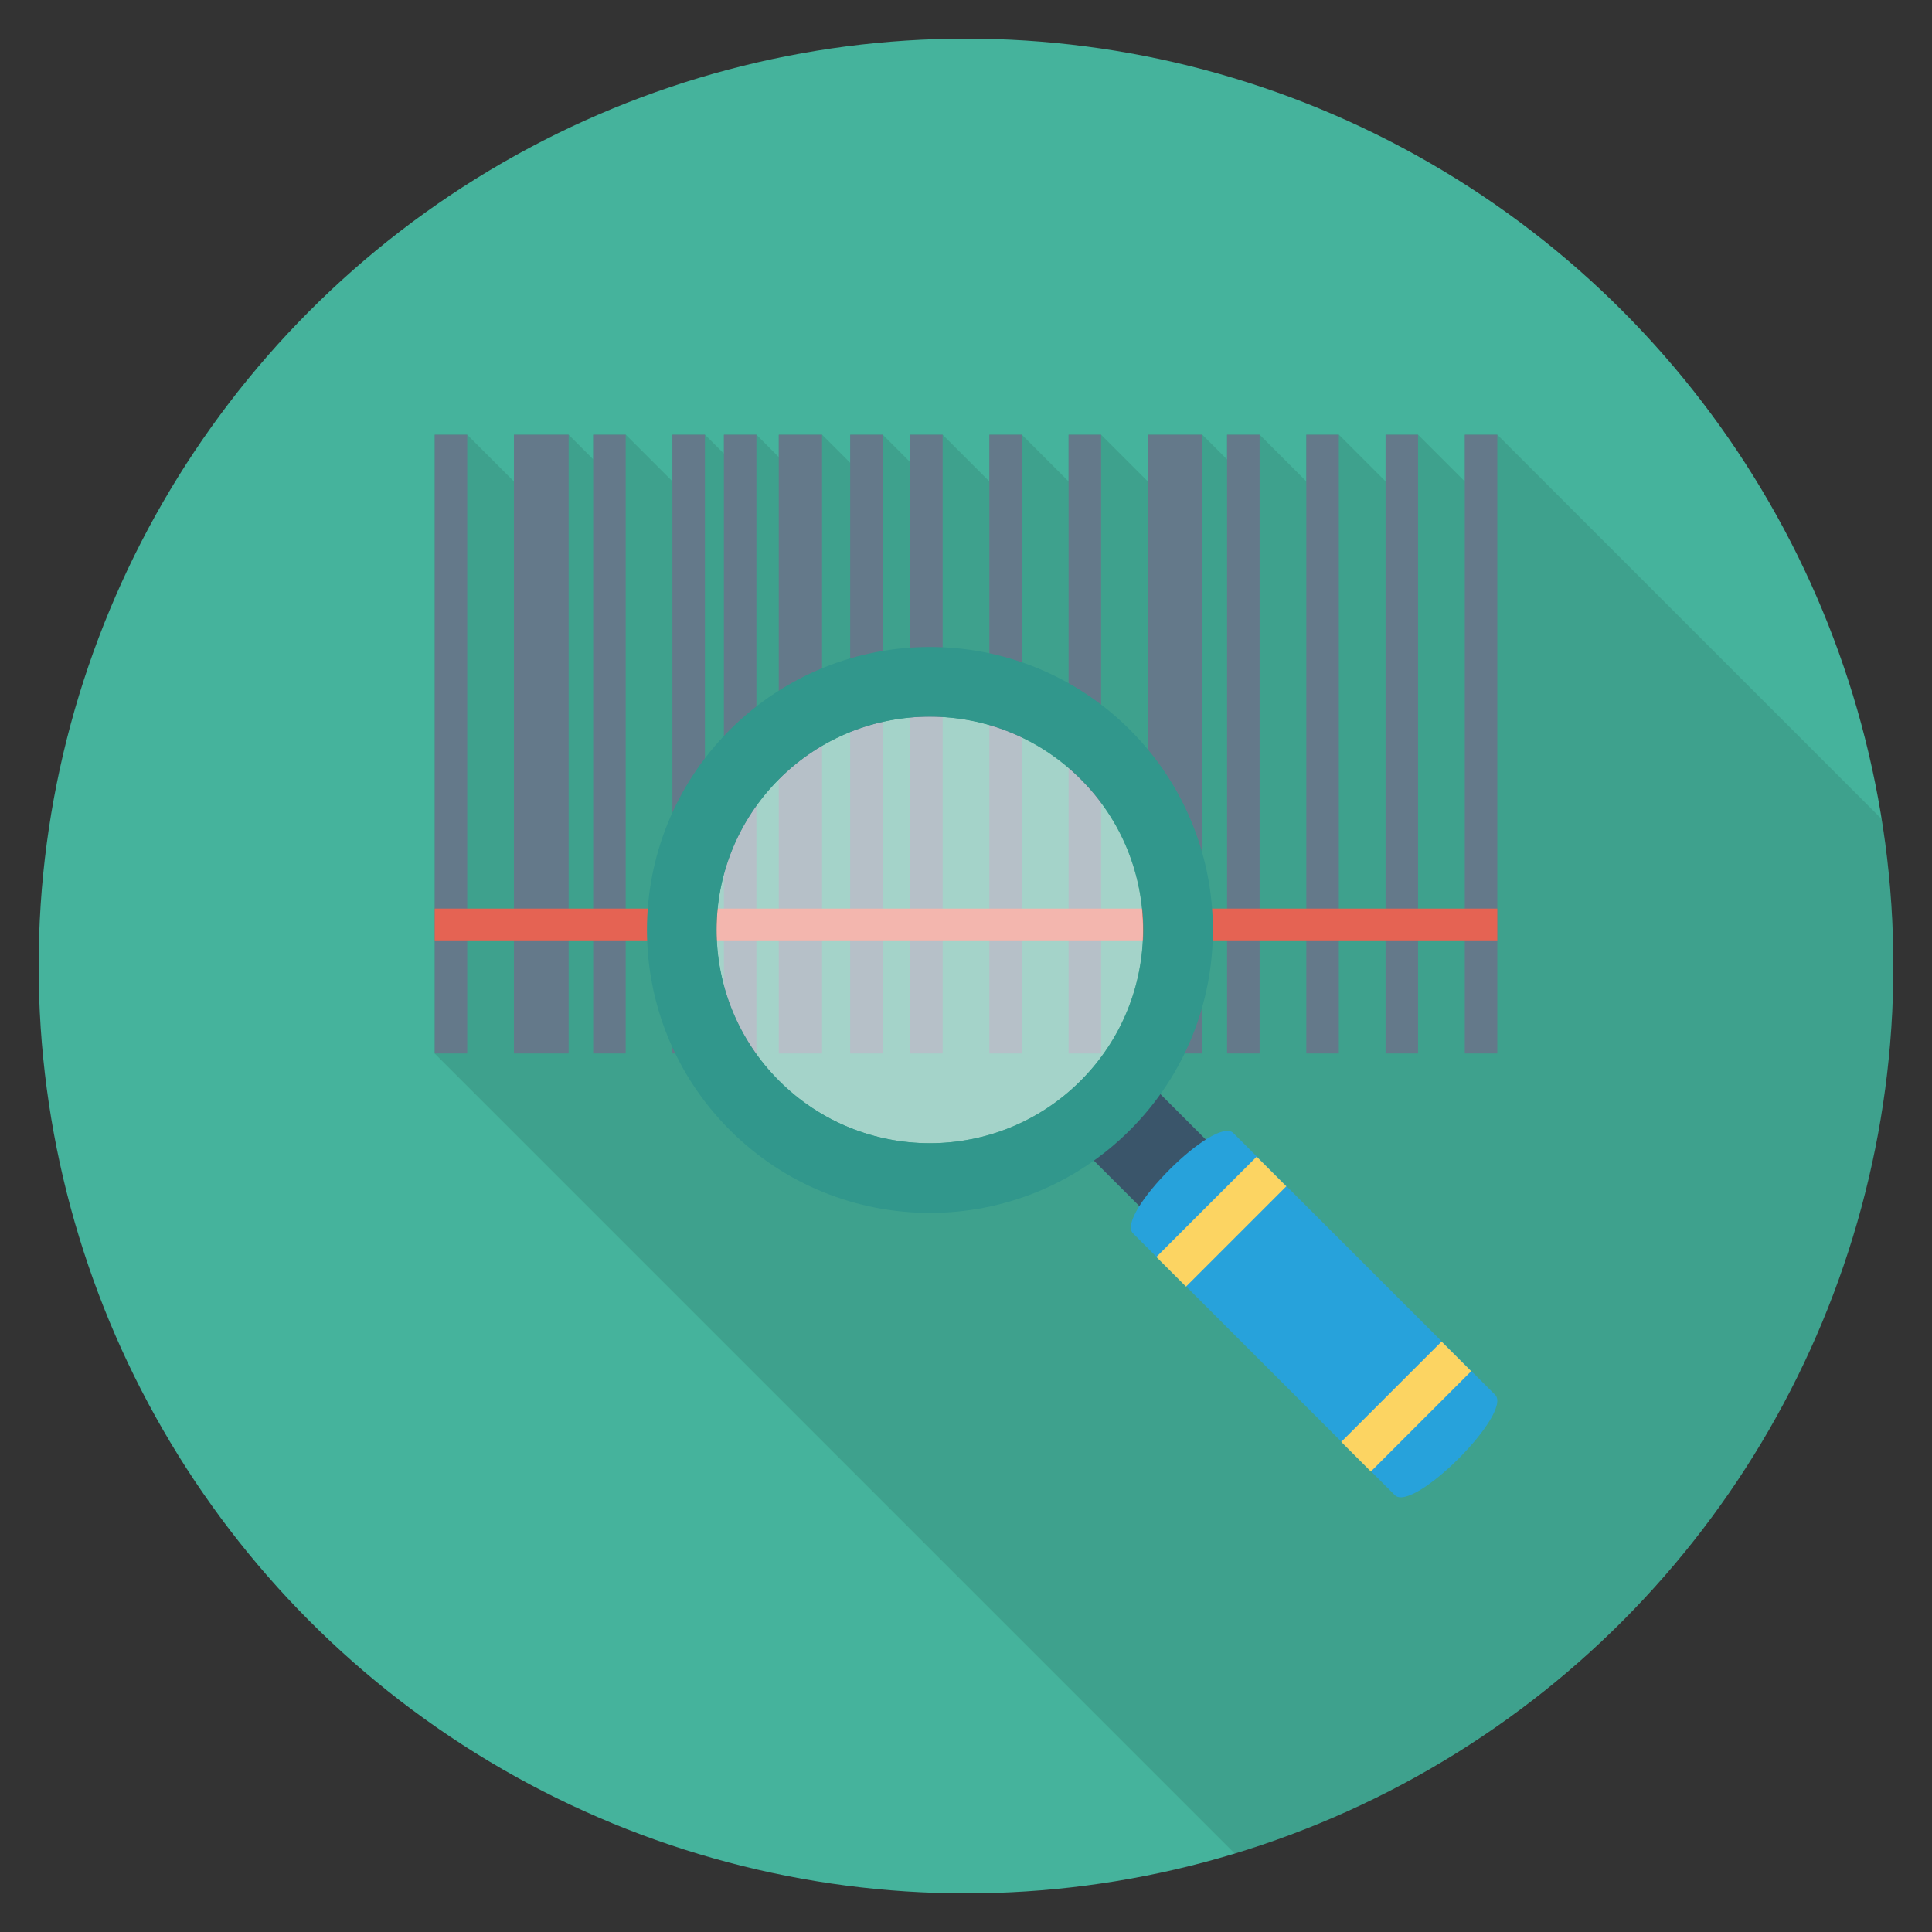 <?xml version="1.0" encoding="utf-8"?>
<!-- Generator: Adobe Illustrator 21.0.2, SVG Export Plug-In . SVG Version: 6.00 Build 0)  -->
<svg xmlns="http://www.w3.org/2000/svg" xmlns:xlink="http://www.w3.org/1999/xlink" version="1.1" id="Layer_1" x="0px" y="0px" viewBox="0 0 100 100" enable-background="new 0 0 100 100" xml:space="preserve" width="512" height="512">
<rect x="0" y="0" width="100" height="100" fill="#333333" stroke="none"/>
<g>
	<circle fill="#45B39C" cx="50" cy="50" r="48"/>
	<path opacity="0.1" d="M75.82,22.5v2.42L73.4,22.5h-1.68v2.42L69.3,22.5h-1.69v2.41   L65.2,22.5h-1.69v1.28L62.23,22.5h-2.82v2.42L56.99,22.5h-1.68v2.42   L52.89,22.5H51.21v2.42L48.79,22.5h-1.68v1.42L45.69,22.5h-1.68v1.46L42.55,22.5   h-2.24v1.16L39.15,22.5h-1.68v0.98L36.49,22.5h-1.69v2.41L32.39,22.5h-1.69   v1.27L29.43,22.5h-2.83v2.42L24.18,22.5H22.5v32.03l41.414,41.414   C83.637,89.979,98,71.67,98,50c0-2.589-0.211-5.128-0.606-7.606L77.5,22.5H75.82z"/>
	<g>
		<g>
			<rect x="22.5" y="22.5" fill="#64798A" width="1.683" height="32.027"/>
			<rect x="26.601" y="22.5" fill="#64798A" width="2.831" height="32.027"/>
			<rect x="30.703" y="22.5" fill="#64798A" width="1.683" height="32.027"/>
			<rect x="34.804" y="22.5" fill="#64798A" width="1.683" height="32.027"/>
			<rect x="40.309" y="22.5" fill="#64798A" width="2.24" height="32.027"/>
			<rect x="37.469" y="22.5" fill="#64798A" width="1.683" height="32.027"/>
			<rect x="44.006" y="22.5" fill="#64798A" width="1.683" height="32.027"/>
			<rect x="47.108" y="22.5" fill="#64798A" width="1.683" height="32.027"/>
			<rect x="51.209" y="22.5" fill="#64798A" width="1.683" height="32.027"/>
			<rect x="55.31" y="22.5" fill="#64798A" width="1.683" height="32.027"/>
			<rect x="59.411" y="22.5" fill="#64798A" width="2.823" height="32.027"/>
			<rect x="63.513" y="22.5" fill="#64798A" width="1.683" height="32.027"/>
			<rect x="67.614" y="22.5" fill="#64798A" width="1.683" height="32.027"/>
			<rect x="71.716" y="22.5" fill="#64798A" width="1.683" height="32.027"/>
			<rect x="75.817" y="22.5" fill="#64798A" width="1.683" height="32.027"/>
			<rect x="22.5" y="47.029" fill="#E56353" width="55" height="1.683"/>
		</g>
		<g>
			
				<rect x="57.271" y="56.839" transform="matrix(0.707 -0.707 0.707 0.707 -24.731 59.705)" fill="#3A556A" width="4.869" height="5.733"/>
			
				<ellipse transform="matrix(0.707 -0.707 0.707 0.707 -19.937 48.133)" opacity="0.53" fill="#FFFFFF" cx="48.133" cy="48.133" rx="11.041" ry="11.041"/>
			<path fill="#31978C" d="M58.489,37.777c-5.72-5.72-14.993-5.72-20.713,0     s-5.72,14.993,0,20.713c5.72,5.72,14.993,5.72,20.713,0     C64.209,52.77,64.209,43.496,58.489,37.777z M55.94,55.94     c-4.312,4.312-11.302,4.312-15.614,0s-4.312-11.302,0-15.614     c4.312-4.312,11.303-4.312,15.614,0C60.252,44.638,60.252,51.628,55.94,55.94z"/>
			<path fill="#27A2DB" d="M77.386,72.192c0.944,0.944-4.249,6.138-5.193,5.193     L58.647,63.841c-0.944-0.944,4.249-6.138,5.193-5.193L77.386,72.192z"/>
			
				<rect x="59.558" y="62.146" transform="matrix(0.707 -0.707 0.707 0.707 -26.191 63.231)" fill="#FCD462" width="7.344" height="2.17"/>
			
				<rect x="69.13" y="71.717" transform="matrix(0.707 -0.707 0.707 0.707 -30.156 72.802)" fill="#FCD462" width="7.344" height="2.17"/>
		</g>
	</g>
</g>
</svg>
